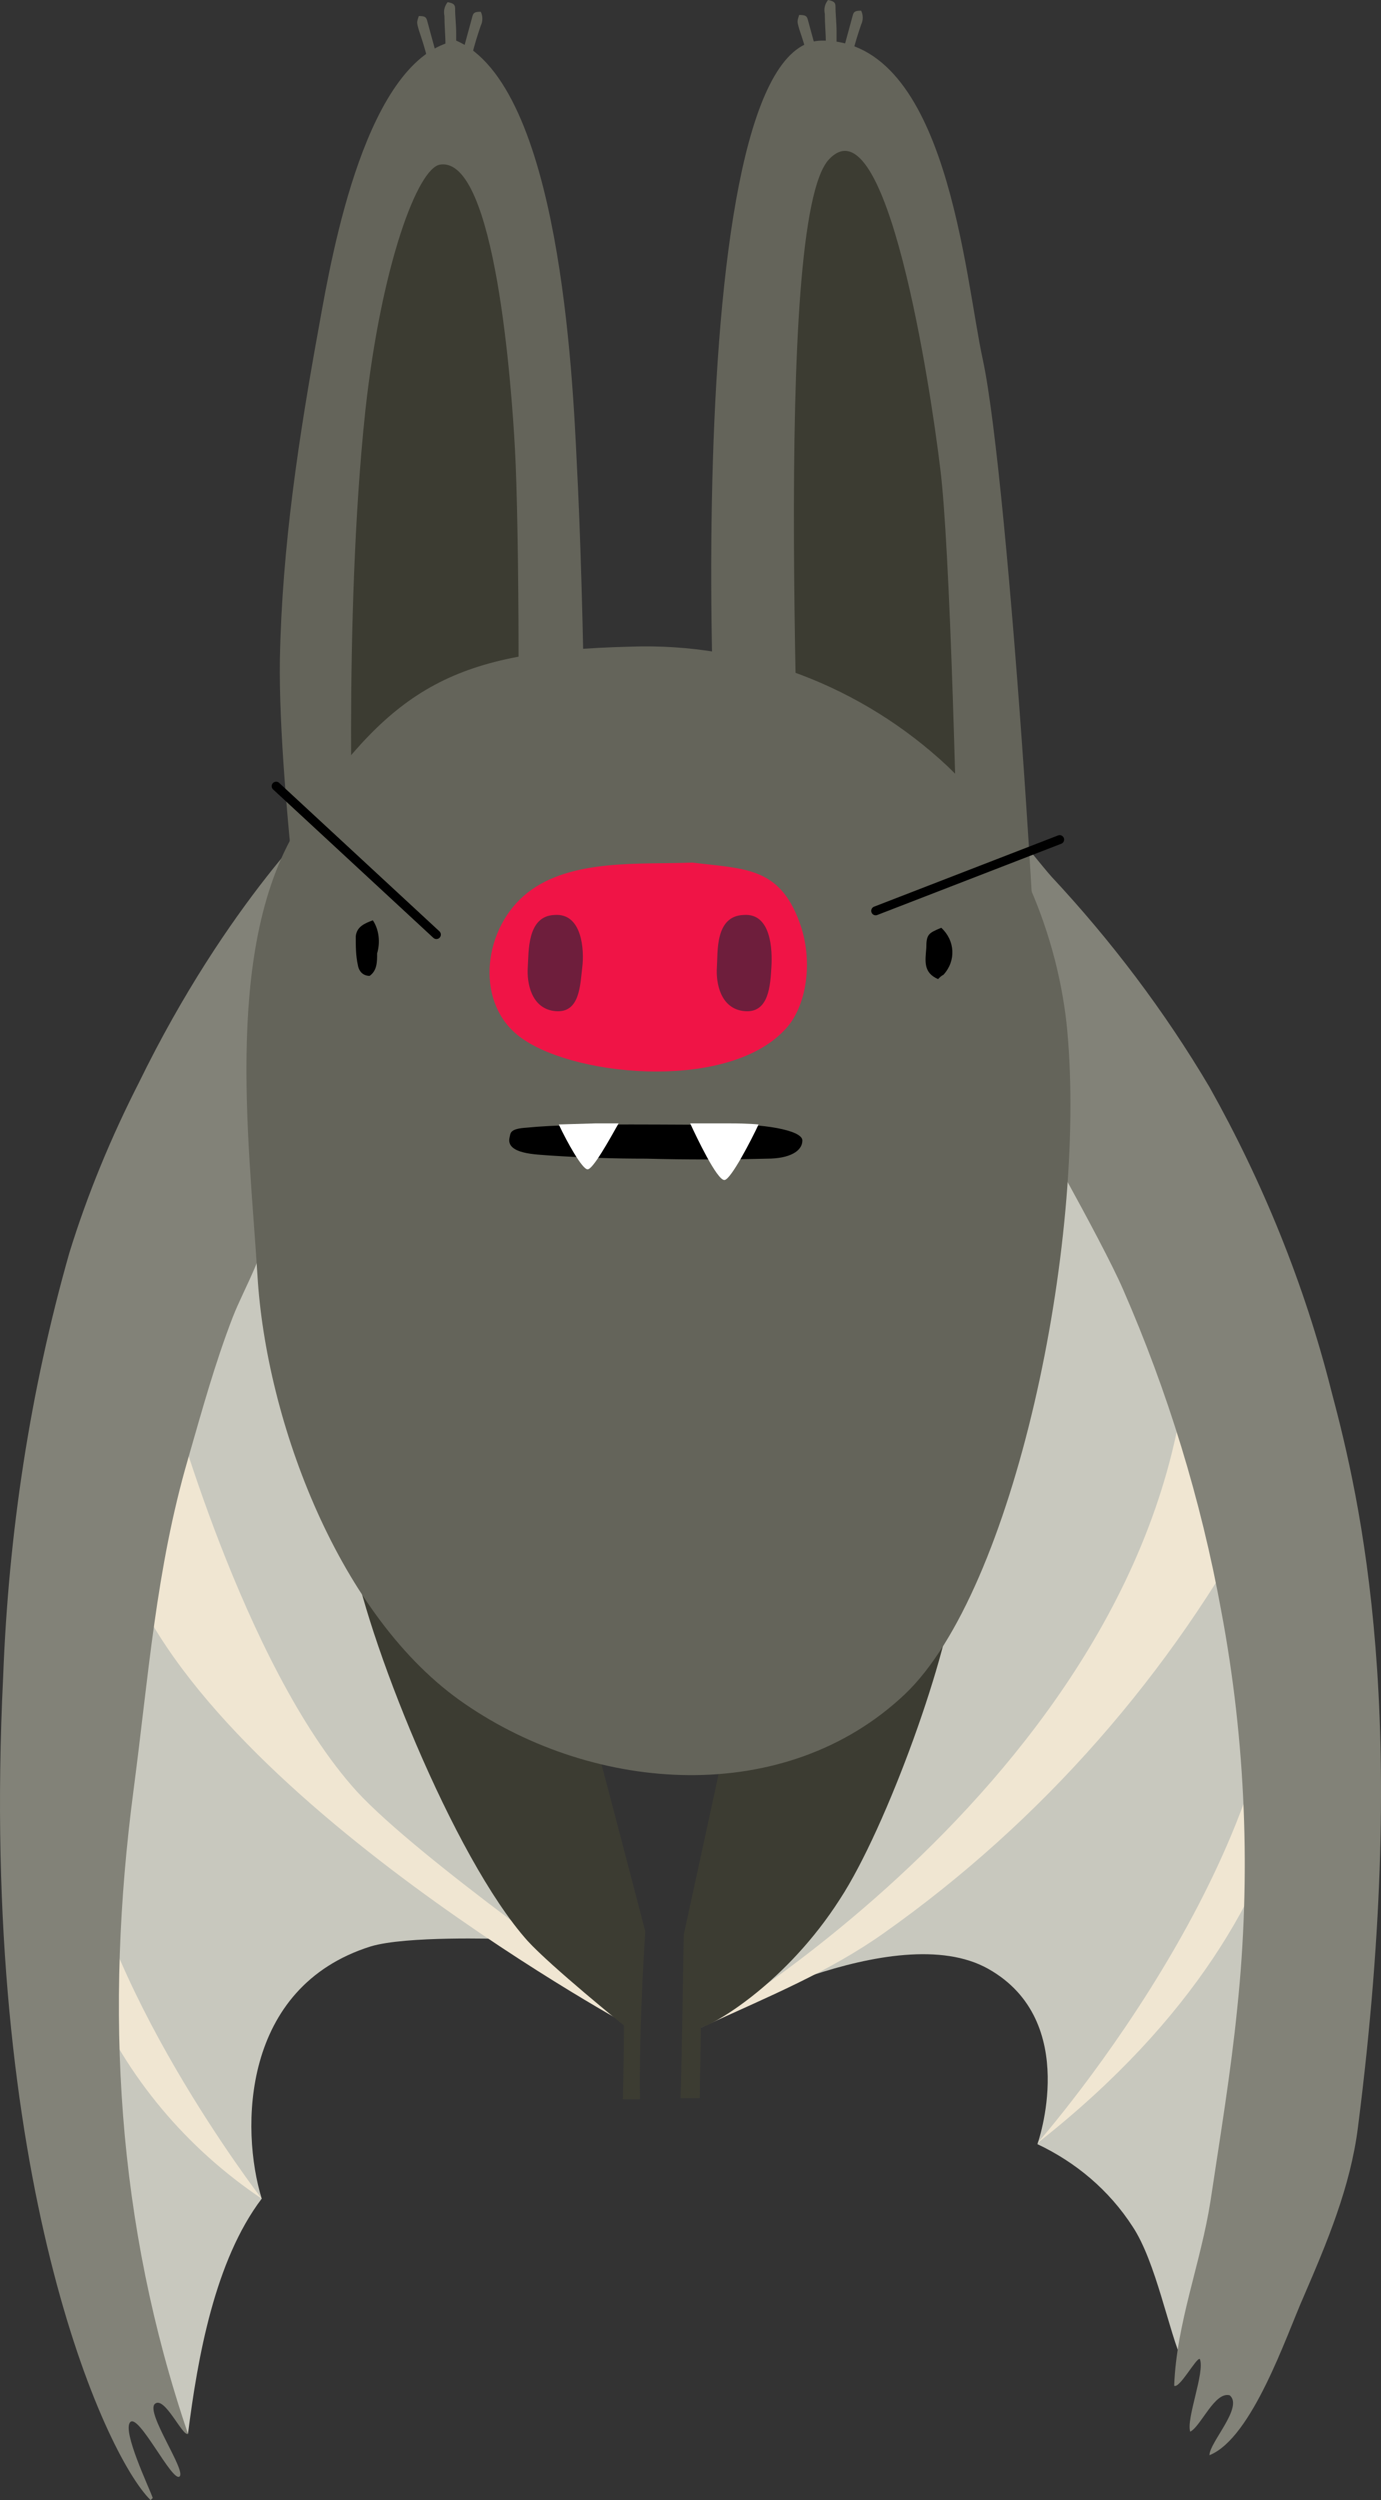 <svg version="1.1" xmlns="http://www.w3.org/2000/svg" xmlns:xlink="http://www.w3.org/1999/xlink" width="77.55" height="140.34" viewBox="0,0,77.55,140.34"><rect x="0" y="0" width="77.55" height="140.34" fill="#333333" stroke="none"/><g transform="translate(-344.326,-174.856)"><g data-paper-data="{&quot;isPaintingLayer&quot;:true}" fill-rule="nonzero" stroke-linejoin="miter" stroke-miterlimit="10" stroke-dasharray="" stroke-dashoffset="0" style="mix-blend-mode: normal"><g stroke="none" stroke-width="1" stroke-linecap="butt"><path d="M372.283,259.696l6.24,25.74l-6.12,-1.74c0,0 -5.28,-0.18 -7.26,0.42c-7.26,2.28 -7.32,10.26 -6.12,14.16c-2.64,3.48 -3.6,8.94 -4.14,13.2c-1.56,-1.74 -5.7,-15.24 -6.18,-17.46c0,0 -2.1,-20.04 1.62,-39.36c3.72,-19.32 10.14,-18.78 10.14,-18.78c1.8,6.96 11.82,23.82 11.82,23.82z" fill="#c8c8be"/><path d="M379.543,288.496c0,0 -25.8,-14.1 -28.74,-27.48l3,-8.1c0,0 4.14,15.42 10.56,22.5c3.48,3.78 14.4,11.4 14.4,11.4z" fill="#f0e6d2"/><path d="M349.423,286.756l-0.78,-10.32c0.96,9.66 10.38,21.84 10.38,21.84c-4.2,-2.82 -7.56,-6.78 -9.6,-11.52z" fill="#f0e6d2"/><path d="M362.923,219.976l-3.54,23.28c-0.06,1.8 -1.32,3.84 -1.98,5.52c-1.02,2.64 -1.74,5.28 -2.52,7.98c-1.8,6.18 -2.22,12.24 -3.06,18.6c-1.62,12.36 -0.96,24.3 3.06,36.12c-0.3,0.18 -1.32,-2.16 -1.86,-1.68c-0.54,0.48 1.8,3.78 1.38,4.08c-0.42,0.3 -2.28,-3.54 -2.76,-3.06c-0.48,0.48 1.08,3.72 1.26,4.26l-0.12,0.12c-2.58,-2.52 -9.66,-18.06 -8.28,-46.2c0.3,-8.04 1.5,-16.02 3.72,-23.82c1.02,-3.3 2.34,-6.48 3.9,-9.54c4.98,-10.2 10.56,-15.42 10.8,-15.66z" fill="#828278"/></g><g stroke="none" stroke-width="1" stroke-linecap="butt"><path d="M415.963,265.696c0.12,6.3 0.24,12.54 0.3,18.78c0.06,4.38 0.78,9.42 0.06,13.74c-0.54,3.3 -3.66,6.54 -5.58,9.24c-0.78,-1.68 -1.5,-5.64 -2.82,-7.62c-1.32,-2.04 -3.18,-3.6 -5.34,-4.62c0,0 2.46,-6.9 -2.76,-9.84c-5.22,-2.94 -15.9,2.94 -15.9,2.94l7.62,-21.48l11.58,-34.02c0,0 12.96,20.94 12.78,22.32c-0.42,3.42 0,7.08 0.06,10.56z" fill="#c8c8be"/><path d="M383.683,288.676c0,0 29.16,-16.92 27.36,-42.54l4.14,13.14c-5.1,9.54 -12.36,17.82 -21.18,24.06c-3.12,2.22 -6.54,3.6 -10.32,5.34z" fill="#f0e6d2"/><path d="M402.583,295.156c0,0 16.2,-18.36 13.14,-32.52l1.62,4.14c0,0 3.12,14.34 -14.76,28.38z" fill="#f0e6d2"/><path d="M420.583,294.256c-0.42,3.36 -1.74,6.48 -3.06,9.54c-0.96,2.16 -2.88,7.92 -5.28,8.88c0,-0.72 1.92,-2.7 1.14,-3.36c-0.84,-0.24 -1.62,1.74 -2.22,2.04c-0.24,-0.72 0.84,-3.36 0.54,-4.08c-0.18,-0.12 -1.14,1.68 -1.44,1.5c0.12,-3.48 1.5,-6.9 2.04,-10.38c0.54,-3.6 1.14,-7.2 1.5,-10.8c0.78,-7.44 0.48,-15 -0.9,-22.32c-1.14,-6.24 -3,-12.3 -5.52,-18.06c-1.2,-2.76 -5.58,-10.44 -5.58,-10.44l-4.68,-18.781c1.5,-0.059 5.22,4.921 6.24,6.061c3.36,3.6 6.36,7.56 8.88,11.82c3,5.34 5.34,11.1 6.84,17.04c1.68,6.3 4.44,18.3 1.5,41.34z" fill="#828278"/></g><path d="M380.563,283.276c0,0 -0.36,5.16 -0.3,9.42h-0.96c0.06,-2.16 0.06,-4.14 0.06,-4.14c0,0 -4.08,-3.3 -5.4,-4.74c-4.2,-4.68 -9.18,-17.34 -9.9,-22.08l12.54,6.6c0.54,1.8 3.96,14.94 3.96,14.94z" fill="#3c3c32" stroke="none" stroke-width="1" stroke-linecap="butt"/><path d="M397.963,263.656c-0.24,3.78 -3.84,13.8 -6.48,17.82c-2.88,4.5 -6.78,6.9 -7.8,7.2c0,1.14 -0.06,2.82 -0.06,3.96h-1.08c0.06,-1.68 0.18,-9.18 0.18,-9.18c0,0 3.36,-15.42 3.36,-15.6z" fill="#3c3c32" stroke="none" stroke-width="1" stroke-linecap="butt"/><g stroke="none" stroke-width="1" stroke-linecap="butt"><g fill="#64645a"><path d="M369.763,178.276l-0.42,-0.24c0,-0.24 0,-0.42 0,-0.6c0,-0.54 -0.06,-1.14 -0.06,-1.68c-0.06,-0.3 0,-0.54 0.18,-0.78c0.3,0.06 0.42,0.12 0.42,0.36c0,0.48 0.06,0.9 0.06,1.38c0,0.48 0,0.72 0,1.08c-0.06,0.18 -0.12,0.3 -0.18,0.48z"/><path d="M368.923,178.876l-0.48,-0.12c-0.06,-0.18 -0.06,-0.42 -0.12,-0.6c-0.12,-0.54 -0.3,-1.08 -0.48,-1.62c-0.12,-0.42 -0.12,-0.42 0,-0.78c0.36,0 0.42,0.06 0.48,0.3c0.12,0.42 0.24,0.9 0.36,1.32c0.12,0.42 0.18,0.72 0.24,1.08c0,0.12 0,0.3 0,0.42z"/><path d="M370.243,178.216c0.06,-0.36 0.12,-0.66 0.24,-1.08c0.12,-0.42 0.24,-0.9 0.36,-1.32c0.06,-0.24 0.12,-0.3 0.48,-0.3c0.12,0.24 0.12,0.54 0,0.78c-0.18,0.54 -0.36,1.08 -0.48,1.62c-0.06,0.18 -0.06,0.42 -0.12,0.6l-0.48,0.12c-0.06,-0.18 -0.06,-0.3 0,-0.42z"/></g><path d="M362.143,235.156c0,0 -2.22,-15.54 -2.1,-23.28c0.12,-6.36 1.08,-12.6 2.22,-18.84c0.72,-4.02 2.64,-14.94 7.68,-15.9c5.82,2.52 6.54,18.78 6.78,23.88c0.36,6.66 0.72,23.64 0.24,30.24c-3.06,1.32 -14.82,3.9 -14.82,3.9z" fill="#64645a"/><path d="M364.183,224.836c0,0 -0.6,-15.12 0.66,-26.94c0.9,-8.16 2.94,-13.62 4.2,-13.8c3.12,-0.48 4.02,12.66 4.2,15.96c0.24,4.32 0.3,18.18 0,22.44c-1.98,0.9 -9.06,2.34 -9.06,2.34z" fill="#3c3c32"/></g><g stroke="none" stroke-width="1" stroke-linecap="butt"><g fill="#64645a"><path d="M391.123,178.156l-0.42,-0.24c0,-0.24 0,-0.42 0,-0.6c0,-0.54 -0.06,-1.14 -0.06,-1.68c-0.06,-0.3 0,-0.54 0.18,-0.78c0.3,0.06 0.42,0.12 0.42,0.36c0,0.48 0.06,0.9 0.06,1.38c0,0.36 0,0.72 0,1.08c-0.06,0.18 -0.12,0.36 -0.18,0.48z"/><path d="M390.283,178.816l-0.48,-0.12c-0.06,-0.24 -0.06,-0.42 -0.12,-0.6c-0.12,-0.54 -0.3,-1.08 -0.48,-1.62c-0.12,-0.42 -0.12,-0.42 0,-0.78c0.36,0 0.42,0.06 0.48,0.24c0.12,0.42 0.24,0.9 0.36,1.32c0.12,0.42 0.18,0.72 0.24,1.08c0,0.18 0,0.3 0,0.48z"/><path d="M391.603,178.156c0.06,-0.36 0.12,-0.66 0.24,-1.08c0.12,-0.42 0.24,-0.9 0.36,-1.32c0.06,-0.24 0.12,-0.3 0.48,-0.3c0.12,0.24 0.12,0.54 0,0.78c-0.18,0.54 -0.36,1.08 -0.48,1.62c-0.06,0.18 -0.06,0.42 -0.12,0.6l-0.48,0.12c0,-0.18 -0.06,-0.3 0,-0.42z"/></g><path d="M402.883,242.536c-2.7,-3.78 -16.5,-12.66 -17.34,-13.62c-1.44,-6.18 -3.36,-51.72 4.92,-51.78c7.08,-0.06 8.04,13.32 9.06,17.94c1.44,6.72 3.6,39.3 3.36,47.46z" fill="#64645a"/><path d="M389.503,232.456c-0.18,-11.28 -1.86,-45.24 1.38,-48.66c3.24,-3.42 5.7,12.84 6.24,17.34c0.54,4.2 0.96,19.38 1.14,31.62z" fill="#3c3c32"/></g><path d="M395.143,269.956c-6.72,6.36 -17.4,5.58 -24.72,0.54c-7.02,-4.8 -11.16,-15.84 -11.64,-24.06c-0.48,-7.74 -1.98,-19.02 2.64,-25.74c5.04,-7.26 8.4,-9.3 18.3,-9.54c6.6,-0.24 13.02,2.22 17.82,6.72c3.9,3.72 6.24,9.6 6.72,14.88c1.08,11.94 -3,31.38 -9.12,37.2z" fill="#64645a" stroke="none" stroke-width="1" stroke-linecap="butt"/><g stroke="none" stroke-width="1" stroke-linecap="butt"><path d="M372.943,238.696c0.06,-0.24 0,-0.48 0.96,-0.54c2.94,-0.3 8.94,-0.12 11.04,-0.18c2.1,-0.06 4.44,0.3 4.44,0.9c0,0.6 -0.72,1.02 -1.98,1.02c-2.28,0.06 -4.56,0.06 -6.78,0c-1.86,0 -3.66,-0.06 -5.46,-0.18c-0.66,-0.06 -2.46,-0.06 -2.22,-1.02z" fill="#000000"/><path d="M385.303,237.916c1.08,0 1.62,0.06 1.62,0.06c-0.36,0.78 -1.56,3.12 -1.92,3.12c-0.42,0 -1.56,-2.4 -1.92,-3.18c0,0 1.92,0 2.22,0z" fill="#ffffff"/><path d="M388.363,232.696c-3.3,3.48 -12.18,2.58 -15,0.24c-2.4,-1.98 -1.86,-6.06 0.6,-7.98c2.46,-1.92 6.36,-1.56 9.24,-1.68c2.94,0.36 4.86,0.24 6,3.3c0.84,2.22 0.42,4.86 -0.84,6.12z" fill="#f01446"/><path d="M386.083,226.216c1.56,-0.12 1.62,1.98 1.56,2.94c-0.06,0.96 -0.12,2.58 -1.5,2.46c-1.38,-0.12 -1.62,-1.62 -1.56,-2.46c0.06,-0.84 -0.12,-2.88 1.5,-2.94z" fill="#6e1e3c"/><path d="M375.463,226.216c1.56,-0.12 1.68,1.98 1.56,2.94c-0.12,0.96 -0.12,2.58 -1.5,2.46c-1.38,-0.12 -1.62,-1.62 -1.56,-2.46c0.06,-0.84 -0.06,-2.88 1.5,-2.94z" fill="#6e1e3c"/><path d="M365.083,229.636c-0.36,0 -0.6,-0.24 -0.66,-0.6c-0.12,-0.54 -0.12,-1.08 -0.12,-1.62c0.06,-0.54 0.48,-0.72 0.96,-0.9c0.36,0.54 0.42,1.26 0.24,1.86c0,0.48 0,0.96 -0.42,1.26z" fill="#000000"/><path d="M397.003,229.816c-0.84,-0.36 -0.72,-1.02 -0.66,-1.74c0,-0.78 0.12,-0.84 0.84,-1.14c0.78,0.72 0.84,1.86 0.12,2.64c-0.12,0.06 -0.18,0.12 -0.3,0.24z" fill="#000000"/><path d="M377.743,237.916h1.32c-0.54,0.96 -1.44,2.58 -1.74,2.58c-0.3,0 -1.14,-1.5 -1.62,-2.52c0.06,0 1.98,-0.06 2.04,-0.06z" fill="#ffffff"/></g><path d="M368.832,227.319l-9,-8.333" fill="none" stroke="#000000" stroke-width="0.5" stroke-linecap="round"/><path d="M393.499,225.985l10.333,-4" fill="none" stroke="#000000" stroke-width="0.5" stroke-linecap="round"/></g></g></svg>